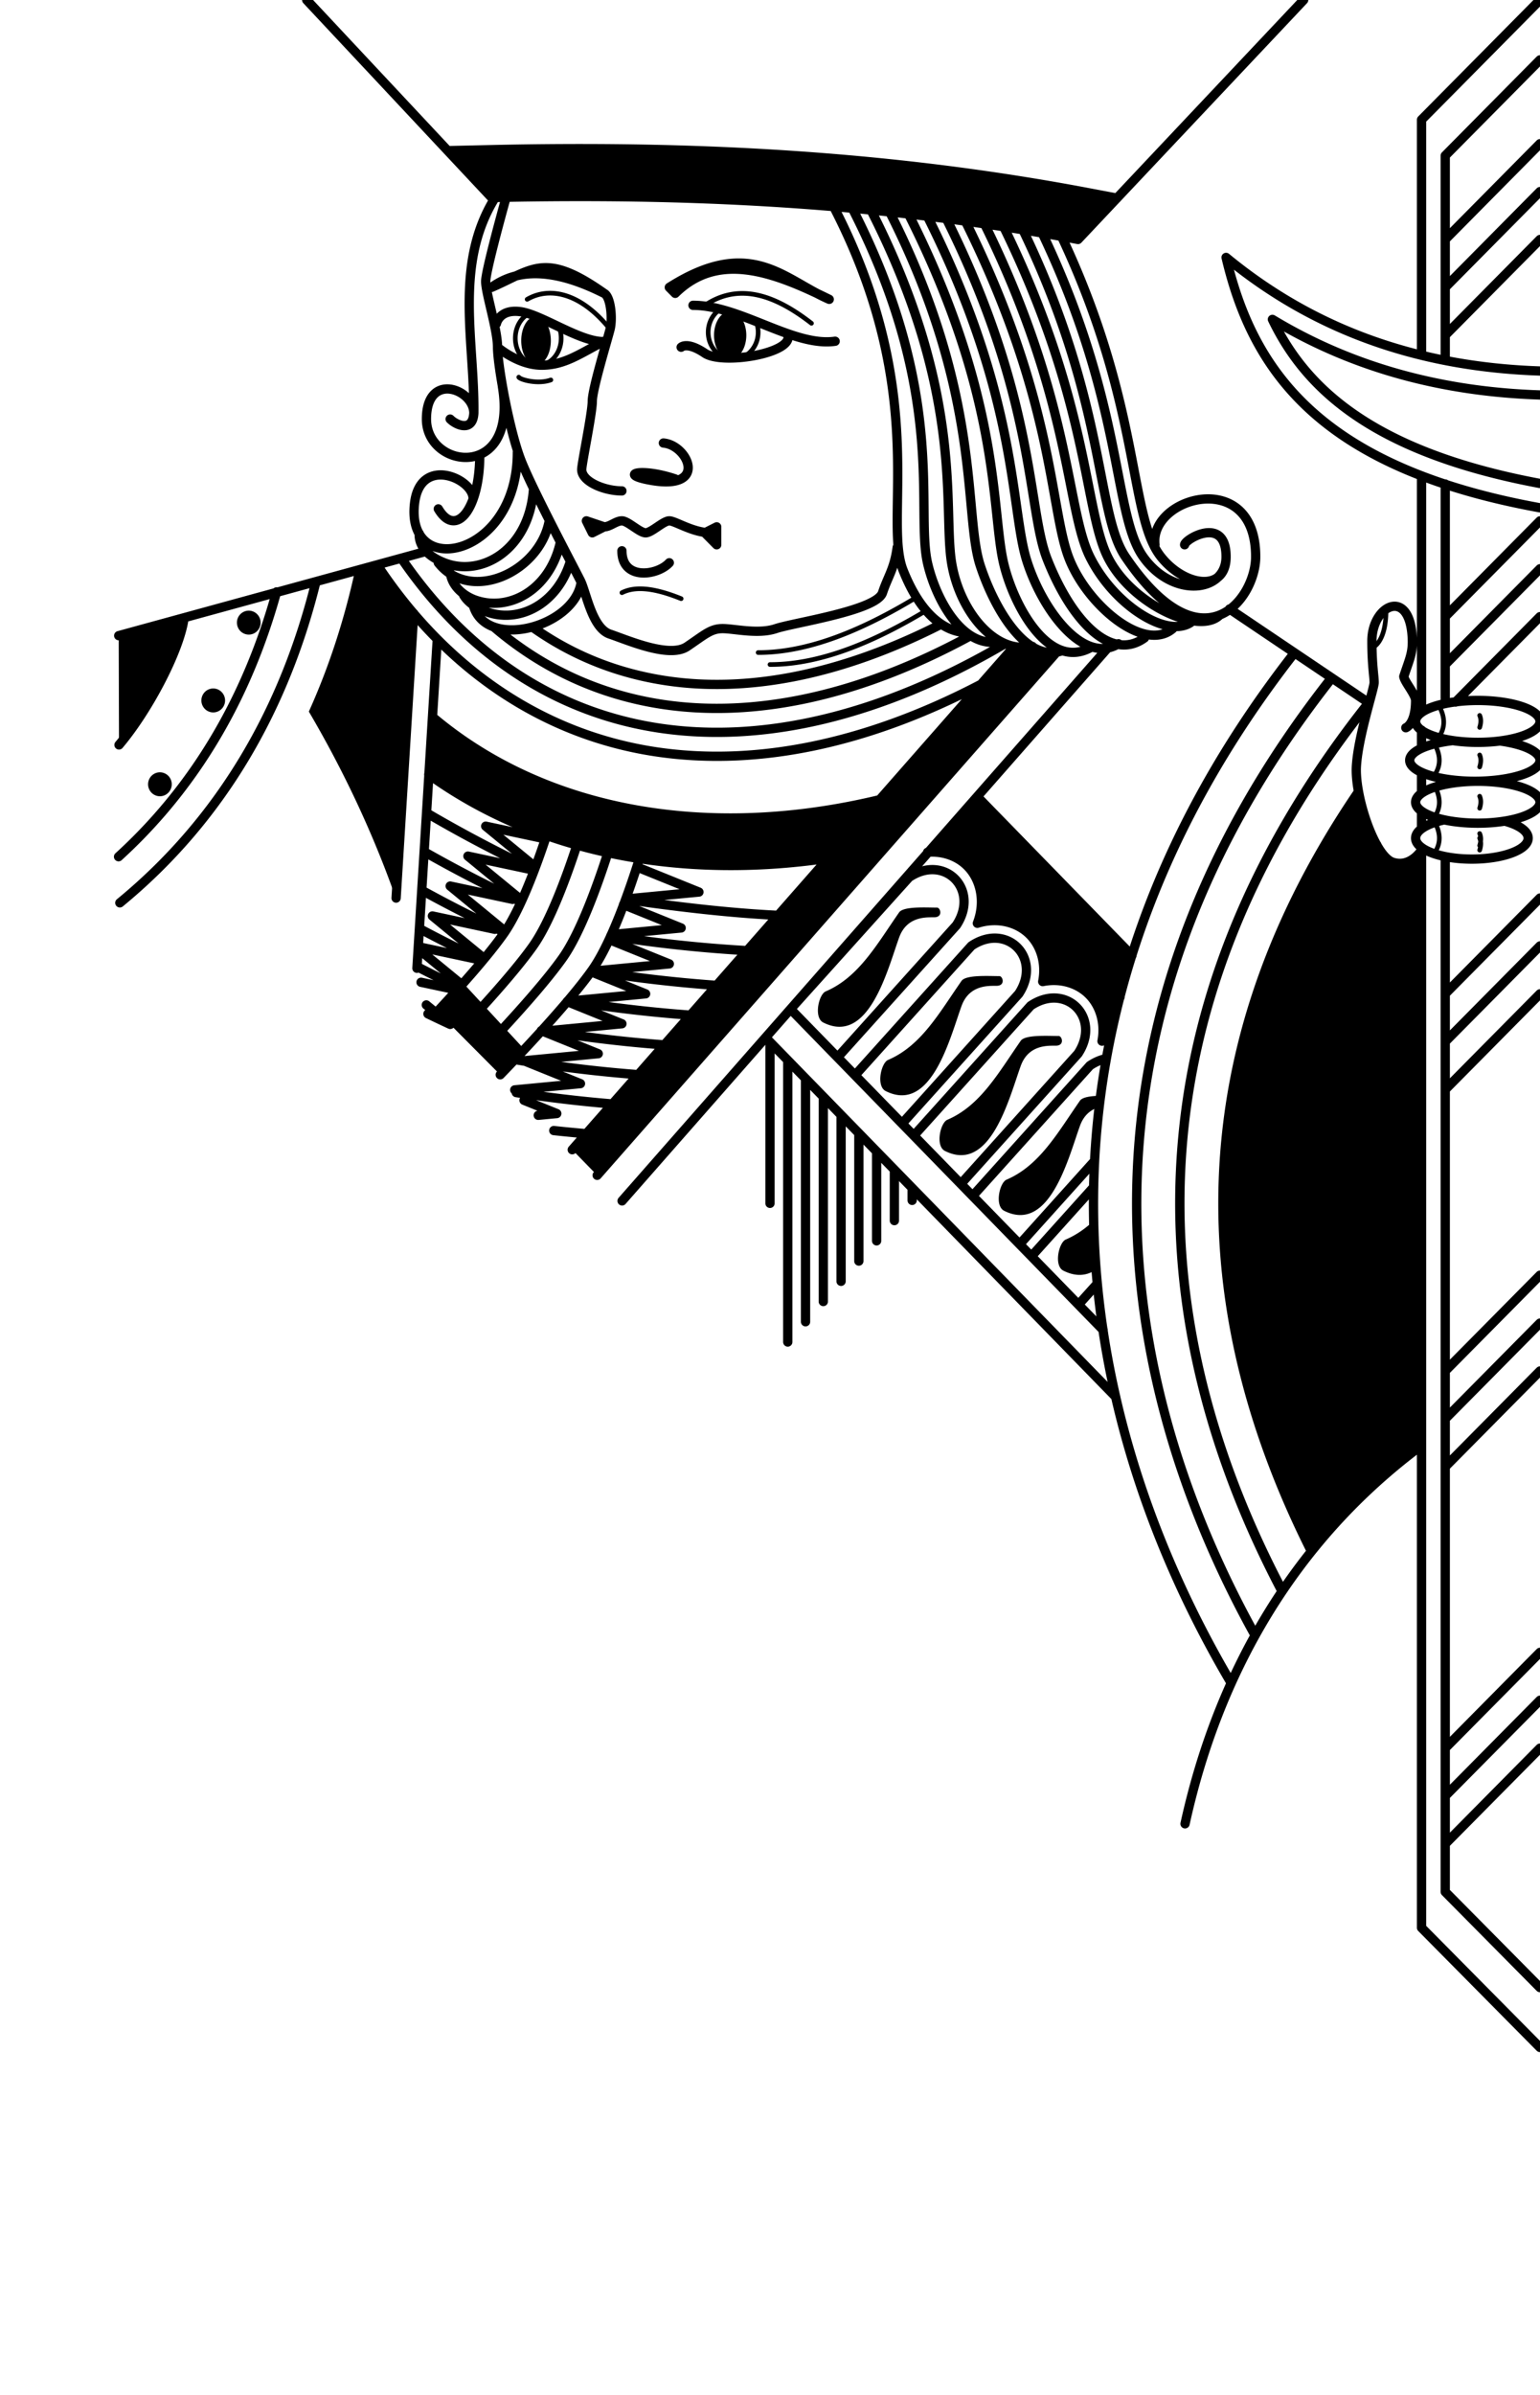 <svg xmlns="http://www.w3.org/2000/svg" fill="none" width="166" height="258"><path fill="currentColor" d="M101.005 97.782c-1.15 0-3.616-.16-4.087.516-2.426 3.483-4.347 6.984-7.917 8.514-.752.323-1.31 2.825-.255 3.354 4.906 2.46 6.917-5.688 8.172-9.159.932-2.576 3.455-2.108 3.959-2.193.766-.129.471-1.032.128-1.032m6.724 7.383c-1.149 0-3.616-.16-4.086.516-2.426 3.483-4.348 6.984-7.917 8.514-.753.322-1.31 2.825-.255 3.354 4.905 2.46 6.916-5.688 8.172-9.159.932-2.576 3.454-2.108 3.958-2.193.766-.129.471-1.032.128-1.032m6.385 6.45c-1.15 0-3.616-.16-4.087.516-2.426 3.483-4.347 6.984-7.916 8.514-.753.322-1.31 2.825-.256 3.354 4.906 2.46 6.917-5.688 8.172-9.159.932-2.576 3.455-2.108 3.959-2.193.766-.129.471-1.032.128-1.032m4.48 6.439c-.967.024-1.909.136-2.182.527-2.426 3.483-4.347 6.984-7.917 8.514-.753.322-1.31 2.825-.255 3.354 4.906 2.46 6.917-5.688 8.172-9.159.453-1.253 1.283-1.786 2.073-2.012m-.534 12.181c-.896.862-1.894 1.581-3.071 2.086-.753.322-1.31 2.825-.256 3.354 1.39.696 2.547.542 3.52-.115M76.966 36.12c0 .684.184 1.34.51 1.824s.769.756 1.23.756c.229 0 .455-.067.666-.196.211-.13.403-.32.564-.56a2.9 2.9 0 0 0 .378-.837 3.7 3.7 0 0 0 .132-.987 3.7 3.7 0 0 0-.132-.987 2.9 2.9 0 0 0-.377-.837 1.9 1.9 0 0 0-.565-.56 1.27 1.27 0 0 0-.666-.196c-.461 0-.904.272-1.23.756-.326.483-.51 1.14-.51 1.824m-20.781.581c0 .344.04.684.121 1.002s.198.606.346.85c.148.242.324.435.518.567s.401.199.61.199c.424 0 .83-.276 1.13-.767.299-.49.467-1.156.467-1.85s-.168-1.36-.468-1.852c-.299-.49-.705-.766-1.128-.766-.21 0-.417.067-.611.199-.194.131-.37.324-.518.567a3.1 3.1 0 0 0-.346.85 4 4 0 0 0-.121 1.001M33.29 76.664c2.172-4.814 3.815-9.887 4.97-15.149l2.436-.588.464.678a52 52 0 0 0 3.427 4.478 8294 8294 0 0 1-1.921 30.665c-2.483-7.048-5.664-13.77-9.376-20.084M19.843 66.56l-7.047 1.923Zm0 0c-.448 3.486-3.882 10.002-7.015 13.696l-.032-11.773m135.637 22.591c.556.976 1.131 1.636 1.691 1.82 1.92.63 3.107-1.307 3.107-1.307l-.01 64.101a78 78 0 0 0-8.435 7.408c-10.484-21.624-12.853-45.977 3.647-72.022m4.798 116.616 14.046 14.19Zm-32.502-100.256L102.646 88.88l-2.66 2.939a6 6 0 0 1 .905-.007c1.304.092 2.514.618 3.395 1.508 1.474 1.49 1.939 3.906 1.066 6.152a6.1 6.1 0 0 1 2.263-.277c1.305.091 2.514.618 3.395 1.508 1.235 1.247 1.761 3.146 1.387 5.049a6 6 0 0 1 1.602-.107c1.305.091 2.515.618 3.396 1.508 1.228 1.241 1.755 3.125 1.393 5.018l.108-.025a2 2 0 0 1 .707-.013zM25.539 67.08a1.3 1.3 0 0 0 .373.912 1.27 1.27 0 0 0 .903.378 1.26 1.26 0 0 0 .903-.378 1.3 1.3 0 0 0 .374-.912 1.3 1.3 0 0 0-.374-.912 1.28 1.28 0 0 0-.903-.378 1.27 1.27 0 0 0-.903.378 1.3 1.3 0 0 0-.374.912m-3.831 8.385a1.3 1.3 0 0 0 .374.912 1.28 1.28 0 0 0 .902.378 1.26 1.26 0 0 0 .903-.378 1.29 1.29 0 0 0 .277-1.406 1.3 1.3 0 0 0-.69-.698 1.27 1.27 0 0 0-1.392.28 1.3 1.3 0 0 0-.374.912m-5.746 9.03a1.3 1.3 0 0 0 .373.912 1.27 1.27 0 0 0 .903.378 1.26 1.26 0 0 0 .903-.378 1.3 1.3 0 0 0 .374-.912 1.3 1.3 0 0 0-.374-.912 1.28 1.28 0 0 0-.903-.378 1.27 1.27 0 0 0-.902.378 1.3 1.3 0 0 0-.374.912"/><path fill="currentColor" d="M149.4 136.353c.518-.007.518.781 0 .774h-7.662c-.518.007-.518-.781 0-.774zm1.277 3.225c.518-.007.518.781 0 .774h-10.854c-.518.007-.518-.781 0-.774zm2.554 3.483v1.548h-15.067l-.297-1.548zm0 3.225v1.548h-14.326l-.334-1.548zm0 3.225v1.548h-13.325l-.482-1.548zm0 3.225v1.548h-12.362l-.444-1.548zm-2.243 4.773h-8.747l-.63-1.548h11.156zm-3.817 3.225h-3.559l-.63-1.548h5.931zM52.878 16.126q3.94-.09 7.897-.108c18.466-.081 37.214 1.098 56.362 4.71l3.307.575L116.2 25.8c-21.434-4.043-42.422-4.987-63.208-4.515l-4.515-4.955zm-6.205 61.162c12.38 10.418 30.077 13.222 48.153 8.865l-5.582 6.313c-15.794 2.327-31.19-.51-43.028-9.029zm15.01 46.581 47.567-54.13 4.651.52-49.531 56.366zm40.963-34.989 18.083 18.554 1.286-4.496-16.682-17.116zm-48.724 26.913c.565-.583 1.35-1.4 2.241-2.372l-6.543-7.137c-.836.923-1.687 1.85-2.475 2.695m94.212 58.145c-12.118-24.129-14.937-52.316 4.982-81.683.636 2.012 1.214 4.187 2.071 5.58-16.477 26.098-14.108 50.451-3.713 72.056z"/><path stroke="currentColor" stroke-linecap="round" stroke-linejoin="round" d="M153.231 91.584V207.69L166 220.59M153.231 87.476v1.795m0-6.062v2.233m0-6.78v1.915m0-29.311v25.443M166-.001l-12.769 12.9v25.366m-.02 117.473c-13.791 10.236-21.93 24.603-25.473 40.753m11.791-126.152c-30.4 38.904-25.076 80.031-6.815 110.984m-12.45-30.829-37.737-38.719m36.832-41.914-52.303 59.52M83 112.26v17.385m1.915-15.42v30.359m1.916-28.393v26.213m1.915-24.248v22.068m1.916-20.103v17.924m1.915-15.959v13.779m1.915-11.813v9.633m1.916-7.668v5.489m1.915-3.524v1.344m15.578-59.066L64.37 126.625m44.88-56.886-47.566 54.13m57.223 19.418-33.693-34.57 12.77-14.19c3.83-2.58 7.661 1.29 5.107 5.16l-12.77 14.19m30.408-6.443L102.646 88.88m19.369 14.058-16.682-17.116m42.222-10.095-15.021-10.116m-86.578-6.213-33.16 9.085m40.573-.817c5.278 4.465 11.342 7.206 18.009 8.216 9.857 1.494 21.1-.83 33.034-7.282m3.74.85c-13.218 7.716-25.91 10.687-37.153 8.984-11.054-1.675-20.633-7.909-27.737-18.295m14.147 7.435c4.324 3.066 9.126 4.966 14.348 5.757 8.723 1.322 18.8-.544 29.688-6.081m-6.619 18.903c-18.076 4.357-35.772 1.553-48.152-8.865m.46-8.398-2.192 35.427m-.348-38.235-1.897 30.674m46.547-4.29c-15.794 2.327-31.19-.51-43.028-9.029m22.72 9.047c-1 3.19-3.011 9.066-5.09 12.006-2.51 3.551-7.786 9.097-9.924 11.303m11.603-23.91c-1.056 3.291-2.935 8.578-4.871 11.317-1.592 2.251-4.294 5.304-6.604 7.799m8.13-19.93c-1.08 3.305-2.873 8.23-4.718 10.841-1.385 1.958-3.61 4.523-5.687 6.8m7.137-18.702c-1.086 3.3-2.839 8.06-4.643 10.612-1.713 2.422-4.712 5.773-7.124 8.359m99.194-23.538c-19.919 29.367-17.1 57.554-4.982 81.683M12.779 92.3c6.796-6.198 11.675-13.67 14.92-22.109a69 69 0 0 0 2.11-6.42M12.918 97.27c10.998-9.029 17.778-20.983 21.131-34.573M19.843 66.56c-.448 3.486-3.882 10.002-7.015 13.696M155.785 30.96 166 20.64m0-5.16L155.785 25.8m0 10.32L166 25.8m-10.215 45.795L166 61.275m0-5.16-10.215 10.32m0 45.795L166 101.91m0-5.16-10.215 10.32m0 10.32L166 107.07m-10.215 45.795L166 142.545m0-5.16-10.215 10.32m0 10.32L166 147.705M155.785 193.5 166 183.18m0-5.16-10.215 10.32m0 10.32L166 188.34m-10.215-95.998V203.82L166 214.14M155.785 52.143v23.569M166 6.45l-10.215 10.32v22.054m-58.55 82.226 12.58-13.98c2.554-3.87-1.277-7.74-5.107-5.16l-12.539 13.933m11.404 11.709L116.2 113.52c2.554-3.87-1.277-7.74-5.108-5.16l-12.591 13.992m20.757-8.305c-.577.112-1.179.358-1.781.763l-12.627 14.032m5.06 5.213 8.034-8.928m-.066 2.782-6.687 7.431m5.094 5.176 1.991-2.213m-18.29-46.484a6 6 0 0 1 .905-.007c1.305.091 2.514.618 3.395 1.508 1.474 1.49 1.939 3.906 1.066 6.152a6.1 6.1 0 0 1 2.263-.277c1.305.091 2.514.618 3.395 1.508 1.235 1.247 1.762 3.146 1.387 5.049a6 6 0 0 1 1.603-.107c1.304.091 2.514.618 3.395 1.508 1.228 1.24 1.755 3.125 1.393 5.017l.108-.024a2 2 0 0 1 .707-.013m-69.995-5.823 6.551 7.09m1.44-19.695a147 147 0 0 1-11.621-6.128m10.177 9.576A149 149 0 0 1 45.72 91.76m8.67 8.687a150 150 0 0 1-8.927-4.533m6.582 7.557a152 152 0 0 1-6.837-3.431m4.285 6.354a152 152 0 0 1-4.538-2.255m3.574 6.227q-1.2-.556-2.4-1.136m11.58-15.823-5.354-4.397 6.429 1.37m-2.558 6.607-5.787-4.752 6.729 1.435m-2.713 6.661-5.93-4.871 6.727 1.435m-3.056 6.379-5.587-4.59 6.728 1.436m-8.25 1.874 6.334 1.351m-1.656 2.73-4.692-3.853m.313 3.605 3.482.743m-.584 3.612-2.331-1.915m18.31-3.671 7.884-.751-6.385-2.58m-4.053 6.556 7.884-.751-5.873-2.373m-4.565 6.349 7.884-.751-5.91-2.389m-4.528 6.365 7.885-.751-6.14-2.481m-2.861 6.381 7.085-.675-6.384-2.58m11.252-17.266c5.833.831 11.176 1.46 16.375 1.715m-16.358-1.758 7.885-.751-6.385-2.58m-3.124 7.313a146 146 0 0 0 14.78 1.585m-14.712-1.731 7.525-.717-6.214-2.511m-3.432 7.12a148 148 0 0 0 13.466 1.579m-16.022 1.645c4.3.7 8.692 1.237 13.206 1.562m-16.003 1.624c4.294.705 8.68 1.249 13.187 1.582m-16.065 1.589c4.314.718 8.72 1.274 13.25 1.616m-13.145 1.932c3.393.521 6.846.937 10.371 1.226m-6.33 2.865q1.744.19 3.516.338m-5.188-1.982 1.995-.19-3.53-1.426m91.925-27.523c-16.477 26.098-14.108 50.451-3.713 72.056m2.831-87.348c-26.999 34.037-23.929 67.967-9.297 95.649m-2.966 4.77c-16.29-29.435-20.344-66.777 8.297-103.099m3.951 2.69c-26.984 34.027-23.914 67.957-9.331 95.685m5.342-98.39c-28.603 36.337-24.549 73.679-8.277 103.049m17.984-84.493s-1.187 1.934-3.107 1.304c-1.958-.643-4.105-7.101-3.916-10.334.187-3.22 1.915-8.385 1.915-9.03s-.244-1.895-.244-4.475c0-3.87 4.075-5.845 4.351-.326.08 1.598-.276 2.22-.915 4.156.087.587 1.277 1.935 1.277 2.58 0 2.58-1.058 2.942-1.058 2.942m10.161 1.426c2.529.341 4.305 1.145 4.305 2.082 0 1.247-3.144 2.257-7.023 2.257s-7.023-1.01-7.023-2.257c0-.975 1.924-1.806 4.618-2.122m-.939 8.55c-1.818.39-3.041 1.12-3.041 1.957 0 1.247 2.716 2.257 6.066 2.257s6.065-1.01 6.065-2.257c0-.757-1.002-1.427-2.539-1.837M156.89 75.64l9.11-9.205m-.002-26.464c-12.455-.419-23.882-4.034-33.836-12.236 2.862 12.122 10.017 22.645 33.813 26.972m.022-12.154c-10.281-.336-20.031-2.818-28.842-8.143 1.386 2.883 3.253 5.542 5.908 7.94 4.609 4.163 11.691 7.635 22.898 9.732M114.44 25.494c8.622 18.322 7.203 30.078 10.698 34.49 2.554 3.226 7.024 3.87 7.024 0m0 0c0-4.514-4.457-1.886-4.47-1.29m4.47 1.29c0 3.87-5.747 4.516-8.939 0-3.274-4.63-2.036-16.344-10.873-34.863m-2.077-.339c9.021 18.71 7.835 30.478 11.035 35.203 8.3 12.255 14.046 4.515 14.046 0 0-9.675-11.492-6.45-10.854-1.29m-16.302-34.248c9.237 18.88 8.645 30.387 11.194 35.538 2.554 5.16 9.91 8.464 12.076 6.288m-25.325-42.11c9.383 19.05 8.772 30.645 11.334 35.822 2.554 5.16 8.236 8.79 10.854 7.095m-24.244-43.202c9.537 19.208 9.062 30.661 11.084 36.107 1.915 5.16 8.172 10.391 11.244 7.74M102.028 23.59c9.668 19.39 8.703 31.187 10.837 36.62 2.697 6.87 6.967 11.081 10.502 8.516M99.972 23.31c9.821 19.558 8.94 31.471 10.698 37.07 1.699 5.41 6.162 11.281 9.891 8.976M97.946 23.09c9.936 19.688 8.913 31.65 10.195 37.403 1.036 4.652 4.921 11.879 9.514 9.223M95.918 22.868c10.045 19.826 7.901 32.46 9.749 38.076 1.595 4.846 5.02 10.447 8.721 9.194M93.89 22.647c10.173 19.952 7.717 32.157 8.689 38.015.852 5.128 4.609 9.864 8.708 8.982m-19.348-47.07c10.215 19.996 6.704 32.356 8.055 38.144.883 3.782 3.585 8.815 7.348 8.469M90.023 22.575c10.215 19.995 5.134 33.359 7.33 38.876 1.91 4.8 4.4 6.5 6.625 6.703M54.535 21.333c-.71 2.563-2.181 8.003-2.181 8.982 0 1.29 1.277 5.16 1.277 7.095m0 0c0 1.935 1.277 9.03 2.554 12.255s5.746 11.61 6.384 12.9c.639 1.29 1.253 5.103 3.168 5.749s6.41 2.636 8.325 1.346 2.553-1.935 3.83-1.935 3.831.645 5.746 0 10.854-1.935 11.493-3.87c.559-1.704 1.277-2.58 1.58-4.878M53.631 37.41s2.237 1.935 4.753 1.935 4.185-1.29 6.74-2.58m0-5.16c-6.385-4.515-7.662-2.58-12.132-.645 3.613-2.655 8.3-1.29 12.131.645m0 0c.716.36.926 2.725.638 3.87-.315 1.25-1.916 6.45-1.916 7.74s-1.14 6.732-1.14 7.377c0 1.29 2.417 2.298 4.332 2.298m4.47-5.16c2.657.22 4.837 5.042-1.19 4.046-3.833-.633-1.364-1.466 2.467-.176m-7.662 5.16-1.277.645-.638-1.29zm0 0c.638 0 1.277-.645 1.915-.645s1.916 1.29 2.554 1.29c.639 0 1.916-1.29 2.554-1.29.639 0 2.554 1.29 4.47 1.29m-4.47 3.225c-1.279 1.397-5.108 1.935-5.108-1.29m22.985-22.575c-4.47.645-10.215-3.87-15.323-3.87m10.215 3.225c.639 1.935-7.023 3.225-8.938 1.935s-2.554-.645-2.554-.645m-8.418-.61c-2.554 0-6.682-2.942-8.938-3.226s-2.554 1.29-2.554 1.29m-.232-13.422c-4.35 7.13-2.113 15.376-2.204 23.063m0 0c-.112 2.1-1.916 1.29-2.554.645m2.554-.645c0-2.58-5.108-4.515-5.108.645 0 5.424 9.873 6.676 8.189-3.496m-2.443 7.366c0 5.805-2.554 9.03-4.469 5.805m8.523-6.105c.014 11.376-12.106 13.78-11.077 5.46.639-5.16 6.385-2.58 6.302-.429m6.505-.936c-.509 6.416-5.584 9.4-9.614 7.815-2.383-.937-2.735-2.318-2.698-3.152M59.2 56.144c-1.044 5.512-8.484 8.894-11.955 4.486m13.158-2.196c-1.179 5.25-5.702 7.58-9.364 6.14-1.197-.488-2.296-1.472-2.489-2.79m12.935-1.316c-1.421 4.723-5.685 6.767-9.17 5.397-1.286-.506-1.98-1.142-2.342-1.75m12.668-1.337c-.785 4.791-10.223 7.343-11.625 2.44m-2.514-48.993 4.375-.099q3.94-.09 7.897-.108c18.467-.081 37.214 1.098 56.362 4.71l3.272.617M140.522 0 116.2 25.8c-21.434-4.043-42.422-4.987-63.208-4.515L33.062 0m72.625 73.753c-12.274 6.404-24.214 8.877-35.067 7.232-11.759-1.782-22.017-8.498-29.46-19.38l-.463-.678M166 77.722c0-.598-.706-1.172-1.964-1.596-1.257-.423-2.962-.661-4.74-.661s-3.483.238-4.74.661-1.964.998-1.964 1.596c0 .6.707 1.173 1.964 1.597s2.962.66 4.74.66 3.483-.237 4.74-.66S166 78.32 166 77.722m0 8.708c0-.599-.706-1.173-1.964-1.596-1.257-.424-2.962-.662-4.74-.662s-3.483.238-4.74.662c-1.257.423-1.964.997-1.964 1.596s.707 1.173 1.964 1.596 2.962.661 4.74.661 3.483-.237 4.74-.66S166 87.028 166 86.43M89.385 32.25c-4.895-2.112-8.452-6.87-17.239-1.29l.639.645c4.612-4.555 10.53-2.351 16.6.645M77.254 56.76v1.935l-1.277-1.29z"/><path stroke="currentColor" stroke-linecap="round" stroke-linejoin="round" stroke-width=".5" d="M155.146 76.11c.601 1.126.663 2.206 0 3.225m-.474.888c.601 1.126.663 2.206 0 3.225m0 1.29c.601 1.126.663 2.206 0 3.225m0 .645c.601 1.126.663 2.206 0 3.225M149.4 65.79c0 3.225-1.277 3.87-1.277 3.87m11.374 7.418c.144.332.171.744 0 1.29m0 2.97c.144.332.171.744 0 1.29m0 3.157c.144.333.171.745 0 1.29m0 3.225c.144.333.171.745 0 1.29m0-1.785c.144.332.171.744 0 1.29M73.423 64.5c-3.192-1.29-5.108-1.29-6.384-.645m8.938-30.96c3.83-2.58 7.783-.94 11.492 1.935m-21.707.645c-3.128-3.907-6.497-4.639-8.939-3.225m20.745 1.11c-.74.517-1.23 1.416-1.23 2.438 0 1.602 1.205 2.902 2.692 2.902s2.693-1.3 2.693-2.903c0-.423-.084-.826-.236-1.189m-24.424-.844c-.891.439-1.517 1.473-1.517 2.678 0 1.603 1.106 2.903 2.47 2.903s2.471-1.3 2.471-2.902a3.3 3.3 0 0 0-.288-1.363m-.822 5.855c-1.442.512-3.333-.047-3.457-.3m43.94 25.132c-5.053 3.036-11.049 5.84-16.86 5.828m15.915-7.319c-5.121 3.113-11.253 6.041-17.192 6.029"/></svg>
